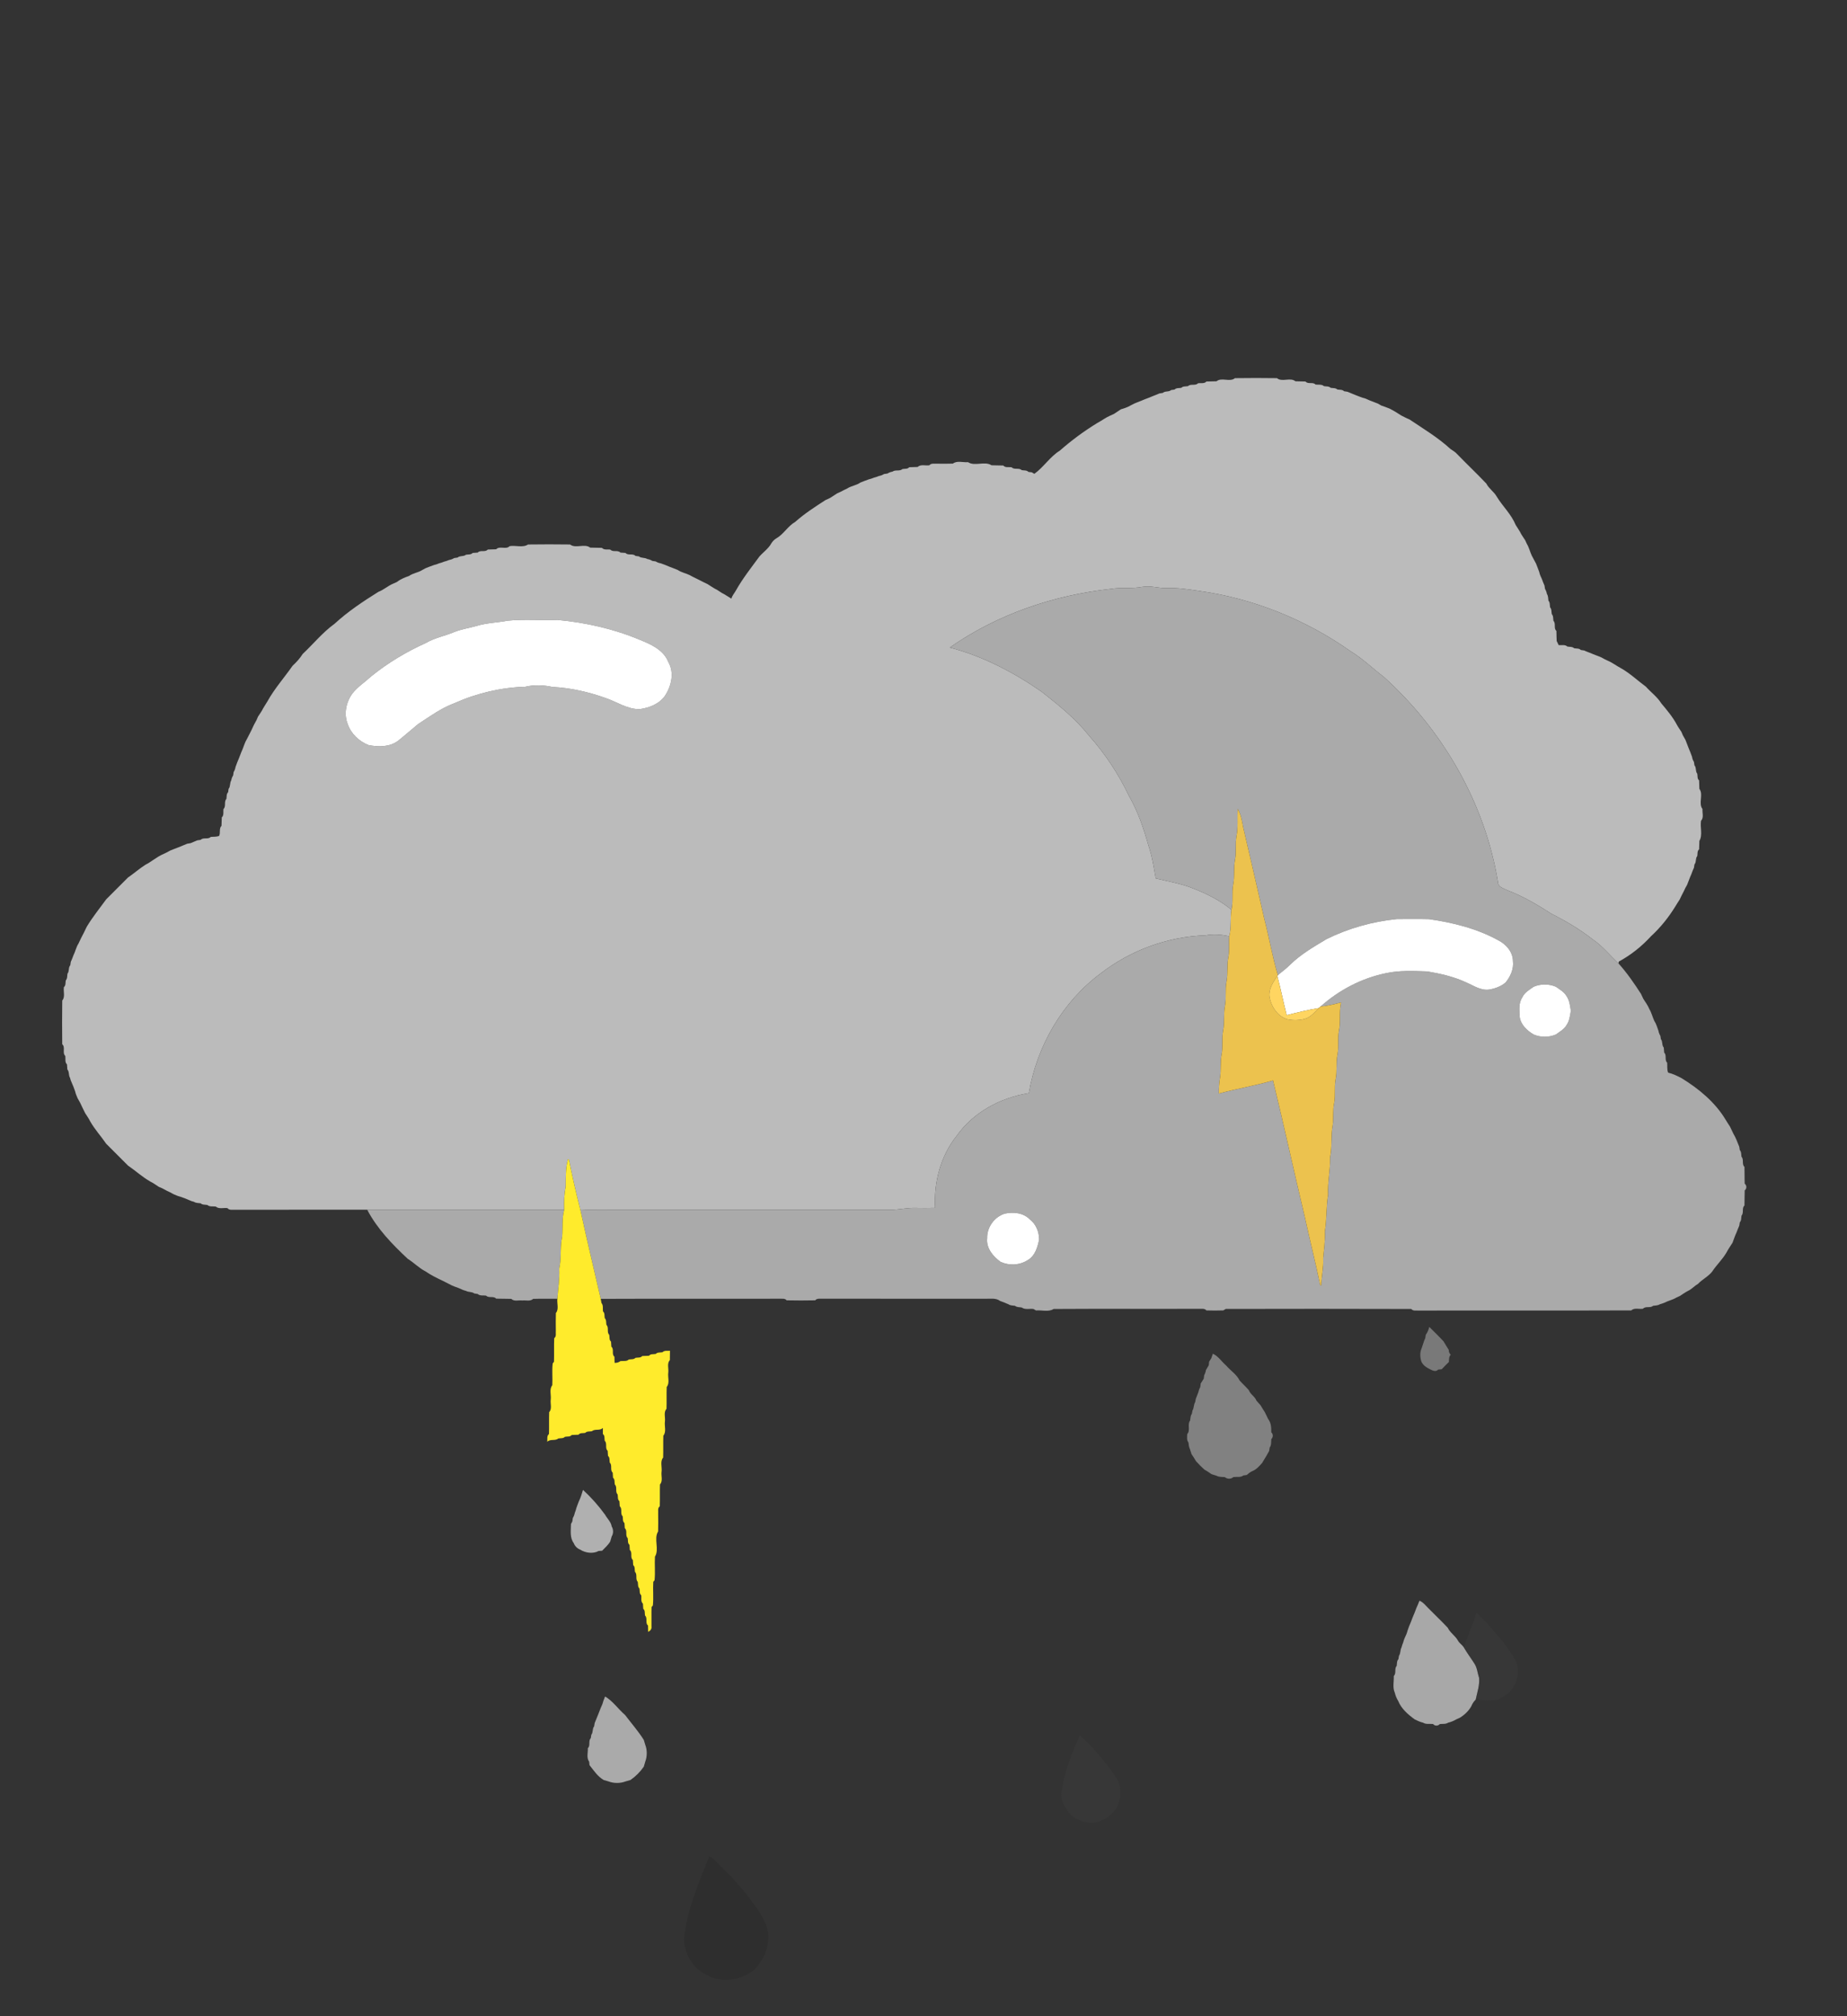 <?xml version="1.0" encoding="UTF-8" ?>
<!DOCTYPE svg PUBLIC "-//W3C//DTD SVG 1.1//EN" "http://www.w3.org/Graphics/SVG/1.1/DTD/svg11.dtd">
<svg width="1100pt" height="1200pt" viewBox="0 0 1100 1200" version="1.1" xmlns="http://www.w3.org/2000/svg">
<rect x="0" y="0" width="1100" height="1200" fill="#333333" stroke="none"/>
<g id="#bbbbbbff">
<path fill="#bbbbbb" opacity="1.00" d=" M 735.49 225.07 C 743.83 224.95 752.17 224.95 760.50 225.07 C 763.57 227.61 768.42 224.39 771.50 226.93 C 773.49 227.00 775.49 227.00 777.51 227.07 C 779.04 228.89 781.90 227.13 783.49 228.88 C 785.14 229.12 787.11 228.56 788.48 229.83 C 789.82 230.07 791.39 229.78 792.48 230.82 C 793.82 231.07 795.39 230.78 796.48 231.82 C 797.82 232.08 799.43 231.75 800.49 232.86 C 800.99 232.93 802.01 233.09 802.51 233.17 C 804.18 233.94 805.93 234.51 807.62 235.27 C 808.87 235.79 810.17 236.22 811.46 236.72 C 812.91 237.01 814.27 237.62 815.62 238.28 C 817.28 238.94 818.97 239.54 820.63 240.22 C 821.12 240.50 822.08 241.06 822.57 241.34 C 824.26 241.93 825.95 242.51 827.62 243.21 C 830.02 244.43 832.32 245.83 834.57 247.32 C 835.51 247.78 836.46 248.25 837.40 248.74 C 837.91 248.96 838.93 249.42 839.44 249.65 C 847.77 255.24 856.45 260.42 863.84 267.23 C 865.19 268.15 866.65 268.96 867.76 270.22 C 873.51 276.16 879.53 281.83 885.22 287.83 C 886.72 290.84 889.73 292.62 891.37 295.53 C 894.88 301.33 900.07 306.06 902.67 312.43 C 903.50 313.83 904.49 315.15 905.29 316.59 C 906.10 318.37 907.32 319.90 908.35 321.56 C 908.58 322.07 909.04 323.08 909.27 323.59 C 910.62 325.77 911.16 328.30 912.23 330.62 C 913.10 332.19 913.88 333.82 914.78 335.39 C 915.47 337.05 916.07 338.76 916.71 340.45 C 917.01 341.91 917.62 343.27 918.28 344.62 C 918.78 345.90 919.21 347.23 919.83 348.49 C 919.91 348.99 920.07 350.00 920.15 350.51 C 920.72 351.43 921.09 352.43 921.28 353.52 C 922.11 354.69 921.96 356.16 922.18 357.51 C 923.20 358.60 922.92 360.16 923.18 361.51 C 924.19 362.60 923.91 364.16 924.18 365.52 C 925.21 366.60 924.91 368.16 925.18 369.52 C 926.79 371.16 925.14 373.95 926.93 375.49 C 926.99 377.49 926.99 379.50 927.09 381.50 C 927.39 382.12 927.99 383.35 928.29 383.96 C 930.01 384.13 932.05 383.50 933.49 384.82 C 934.82 385.07 936.39 384.78 937.49 385.82 C 938.82 386.08 940.42 385.76 941.49 386.86 C 942.00 386.93 943.01 387.09 943.51 387.16 C 944.74 387.79 946.08 388.20 947.38 388.73 C 949.40 389.69 951.56 390.31 953.62 391.23 C 954.89 391.99 956.23 392.65 957.60 393.27 C 960.38 394.44 962.74 396.33 965.41 397.72 C 970.80 400.75 975.29 405.08 980.25 408.71 C 983.21 412.06 986.99 414.73 989.36 418.57 C 992.75 422.61 996.23 426.71 998.71 431.41 C 999.48 432.85 1000.48 434.16 1001.36 435.56 C 1001.58 436.07 1002.02 437.10 1002.24 437.62 C 1002.74 438.53 1003.26 439.45 1003.79 440.37 C 1004.46 442.03 1005.05 443.72 1005.73 445.38 C 1006.47 447.04 1007.09 448.75 1007.72 450.46 C 1007.87 451.55 1008.25 452.56 1008.85 453.49 C 1008.93 454.00 1009.07 455.01 1009.15 455.51 C 1010.41 456.90 1009.59 459.06 1010.82 460.49 C 1011.09 461.83 1010.69 463.49 1011.92 464.49 C 1011.98 466.16 1012.00 467.83 1012.08 469.51 C 1014.66 472.91 1011.32 478.10 1013.93 481.49 C 1013.74 483.78 1014.84 486.63 1013.07 488.50 C 1012.40 492.41 1014.17 497.01 1012.08 500.49 C 1012.00 502.16 1011.98 503.83 1011.92 505.51 C 1010.69 506.50 1011.09 508.16 1010.82 509.51 C 1009.60 510.94 1010.40 513.08 1009.15 514.49 C 1009.07 514.99 1008.91 516.01 1008.84 516.51 C 1008.19 517.75 1007.78 519.08 1007.27 520.38 C 1006.30 522.40 1005.67 524.56 1004.78 526.62 C 1004.00 527.89 1003.34 529.24 1002.73 530.60 C 1001.87 532.19 1001.08 533.80 1000.33 535.43 C 999.47 536.83 998.49 538.15 997.70 539.59 C 993.71 546.06 988.88 552.08 983.25 557.25 C 977.73 563.26 971.27 568.44 964.10 572.31 L 963.87 573.37 C 958.84 568.63 954.47 563.16 948.73 559.22 C 941.09 553.24 932.73 548.26 924.07 543.91 C 915.79 538.57 907.27 533.51 898.02 529.99 C 895.76 528.82 892.21 528.15 892.13 525.03 C 884.46 478.05 859.32 434.61 824.10 402.86 C 817.48 397.83 811.51 391.95 804.39 387.62 C 777.69 368.82 746.54 356.18 714.16 351.70 C 707.81 350.79 701.44 349.75 695.01 350.01 C 690.03 350.20 685.13 348.38 680.17 349.32 C 674.04 350.48 667.77 349.47 661.64 350.49 C 627.52 354.22 593.86 365.63 565.66 385.40 C 585.34 390.56 603.60 400.08 620.26 411.63 C 630.31 419.53 640.43 427.59 648.41 437.67 C 658.05 448.45 666.13 460.59 672.34 473.66 C 677.66 482.84 681.07 492.97 683.94 503.15 C 686.13 509.52 687.13 516.20 688.33 522.81 C 695.69 524.65 703.25 525.81 710.32 528.67 C 718.52 531.91 726.62 535.79 733.41 541.50 C 732.62 546.72 733.48 552.07 732.11 557.22 C 727.45 556.23 722.67 555.82 717.96 556.70 C 695.41 557.42 673.25 565.59 655.44 579.40 C 632.63 596.38 617.48 622.70 612.74 650.63 C 596.01 653.23 579.74 661.92 569.86 675.90 C 560.21 687.90 556.04 703.67 556.93 718.91 C 552.95 719.04 548.97 718.98 544.99 718.93 C 540.29 718.84 535.67 719.91 530.98 720.02 C 476.65 719.96 422.31 720.05 367.98 719.99 C 360.54 720.03 353.11 719.79 345.68 720.24 C 343.14 710.24 340.79 700.13 338.80 689.99 L 338.22 689.98 C 336.80 695.22 337.01 700.63 336.93 706.01 C 336.06 710.63 335.82 715.31 336.00 720.01 C 296.90 720.02 257.80 719.97 218.69 720.00 C 192.46 720.02 166.22 719.96 139.99 720.03 C 138.49 719.86 136.60 720.48 135.51 719.07 C 133.21 718.70 130.42 719.78 128.51 718.12 C 126.84 717.87 124.88 718.42 123.52 717.18 C 122.17 716.92 120.60 717.20 119.51 716.18 C 118.16 715.97 116.70 716.10 115.52 715.29 C 114.50 715.06 113.53 714.72 112.60 714.27 C 110.96 713.49 109.25 712.90 107.54 712.29 C 106.09 711.95 104.72 711.37 103.37 710.76 C 102.88 710.50 101.91 709.96 101.42 709.69 C 100.92 709.45 99.90 708.98 99.40 708.74 C 98.46 708.24 97.53 707.74 96.61 707.25 C 96.09 707.03 95.07 706.58 94.56 706.36 C 92.91 705.32 91.36 704.11 89.60 703.29 C 84.82 700.58 80.76 696.82 76.24 693.73 C 71.90 689.41 67.57 685.08 63.26 680.75 C 60.17 676.23 56.41 672.18 53.71 667.40 C 52.87 665.64 51.67 664.09 50.67 662.43 C 49.70 660.40 48.67 658.41 47.75 656.38 C 47.24 655.45 46.73 654.53 46.21 653.63 C 45.61 652.26 45.04 650.90 44.71 649.45 C 44.09 647.75 43.50 646.04 42.73 644.40 C 42.27 643.46 41.93 642.49 41.70 641.48 C 40.73 639.95 41.37 637.88 40.11 636.51 C 40.04 635.49 39.96 634.49 39.89 633.49 C 38.50 632.19 39.15 630.14 38.89 628.49 C 36.89 626.63 39.14 623.31 37.06 621.51 C 36.96 612.84 36.95 604.16 37.07 595.49 C 38.94 593.32 37.62 590.10 38.06 587.50 C 39.31 586.51 38.89 584.83 39.18 583.49 C 40.21 582.39 39.93 580.82 40.19 579.49 C 41.39 578.05 40.59 575.90 41.85 574.51 C 41.93 574.01 42.09 572.99 42.16 572.49 C 42.79 571.23 43.21 569.90 43.72 568.62 C 44.88 566.34 45.34 563.76 46.73 561.60 C 47.24 560.52 47.76 559.46 48.26 558.39 C 49.48 556.16 50.56 553.86 51.67 551.57 C 55.11 545.83 59.35 540.65 63.27 535.24 C 67.58 530.91 71.91 526.58 76.24 522.27 C 79.77 519.86 82.99 516.98 86.59 514.70 C 90.35 512.81 93.48 509.88 97.40 508.27 C 98.76 507.65 100.10 506.98 101.39 506.22 C 103.03 505.52 104.73 504.94 106.38 504.27 C 108.06 503.51 109.81 502.93 111.49 502.17 C 111.99 502.09 113.01 501.92 113.51 501.83 C 114.82 501.22 116.19 500.77 117.49 500.16 C 118.00 500.09 119.01 499.94 119.51 499.86 C 121.13 498.19 123.88 499.80 125.49 498.13 C 127.16 497.94 128.92 498.18 130.51 497.50 C 131.45 495.60 130.31 493.09 131.92 491.51 C 131.99 489.83 132.01 488.16 132.08 486.50 C 133.51 485.22 132.84 483.15 133.12 481.49 C 134.80 479.89 133.22 477.16 134.83 475.52 C 135.09 474.16 134.75 472.56 135.86 471.51 C 135.93 471.01 136.07 469.99 136.14 469.49 C 137.34 468.08 136.74 466.03 137.71 464.52 C 137.89 463.43 138.27 462.42 138.85 461.51 C 138.93 461.00 139.07 459.99 139.15 459.49 C 139.73 458.56 140.11 457.55 140.28 456.46 C 140.91 454.75 141.52 453.04 142.27 451.38 C 142.79 450.14 143.21 448.86 143.73 447.62 C 144.70 445.59 145.32 443.42 146.24 441.37 C 146.50 440.88 147.03 439.90 147.29 439.41 C 148.09 437.80 148.89 436.19 149.74 434.61 C 150.24 433.52 150.76 432.45 151.25 431.38 C 151.75 430.45 152.25 429.53 152.76 428.61 C 152.98 428.10 153.42 427.07 153.64 426.56 C 154.68 424.91 155.88 423.36 156.71 421.59 C 157.50 420.15 158.50 418.84 159.29 417.41 C 163.48 409.83 169.31 403.33 174.25 396.25 C 176.53 394.15 178.60 391.88 180.25 389.25 C 186.60 383.28 192.16 376.38 199.23 371.28 C 207.16 363.99 216.22 357.96 225.37 352.25 C 228.62 351.02 231.17 348.55 234.40 347.27 C 234.91 347.04 235.93 346.58 236.44 346.35 C 238.58 344.67 241.07 343.68 243.62 342.79 C 245.98 341.10 248.98 340.85 251.42 339.30 C 251.90 339.03 252.88 338.50 253.37 338.23 C 255.04 337.53 256.75 336.90 258.46 336.29 C 259.50 336.06 260.51 335.73 261.48 335.29 C 262.51 335.05 263.51 334.71 264.48 334.29 C 265.51 334.05 266.51 333.71 267.48 333.29 C 268.56 333.10 269.57 332.72 270.49 332.15 C 270.99 332.07 272.00 331.93 272.51 331.85 C 273.91 330.60 276.05 331.38 277.49 330.18 C 278.83 329.90 280.46 330.26 281.49 329.11 C 282.49 329.03 283.50 328.96 284.51 328.89 C 286.08 327.12 288.95 328.89 290.49 327.08 C 292.16 327.01 293.83 326.99 295.51 326.92 C 297.63 324.68 301.38 327.32 303.50 325.06 C 307.08 324.43 311.36 326.15 314.49 324.07 C 322.83 323.96 331.17 323.95 339.51 324.07 C 342.89 326.69 348.10 323.31 351.50 325.93 C 353.83 326.01 356.17 325.98 358.51 326.07 C 359.76 327.53 361.84 326.83 363.51 327.12 C 365.09 328.85 367.91 327.15 369.49 328.89 C 370.49 328.96 371.50 329.03 372.51 329.10 C 374.08 330.84 376.88 329.17 378.48 330.87 C 378.99 330.94 380.00 331.08 380.51 331.15 C 381.92 332.33 383.96 331.73 385.48 332.71 C 386.57 332.88 387.57 333.26 388.49 333.85 C 388.99 333.93 390.00 334.07 390.51 334.15 C 391.43 334.73 392.44 335.11 393.54 335.28 C 395.24 335.90 396.96 336.52 398.62 337.27 C 400.28 337.93 401.96 338.51 403.61 339.22 C 405.73 340.69 408.33 341.13 410.63 342.24 C 411.12 342.50 412.10 343.03 412.59 343.29 C 413.91 343.98 415.25 344.64 416.60 345.27 C 418.19 346.11 419.80 346.91 421.43 347.67 C 422.83 348.51 424.15 349.50 425.59 350.29 C 427.66 351.21 429.33 352.80 431.41 353.71 C 432.84 354.51 434.15 355.50 435.60 356.30 C 436.05 354.44 437.41 353.05 438.30 351.41 C 442.31 344.27 447.42 337.84 452.25 331.26 C 454.57 328.61 457.62 326.57 459.35 323.44 C 460.11 322.17 461.17 321.11 462.44 320.36 C 466.78 317.87 469.22 313.12 473.57 310.64 C 479.09 305.71 485.36 301.69 491.57 297.67 C 492.52 297.22 493.47 296.77 494.43 296.33 C 495.84 295.49 497.16 294.51 498.56 293.65 C 499.07 293.42 500.09 292.96 500.59 292.73 C 501.90 292.02 503.24 291.36 504.60 290.72 C 507.01 289.13 510.03 288.91 512.39 287.22 C 514.05 286.51 515.76 285.92 517.46 285.29 C 518.49 285.05 519.50 284.72 520.48 284.30 C 521.51 284.05 522.51 283.72 523.48 283.29 C 524.56 283.12 525.57 282.73 526.49 282.14 C 526.99 282.07 528.00 281.92 528.51 281.85 C 529.42 281.26 530.42 280.88 531.52 280.72 C 533.27 279.37 535.82 280.69 537.48 279.17 C 538.83 278.89 540.49 279.30 541.49 278.08 C 543.16 278.01 544.83 277.99 546.51 277.92 C 548.37 276.18 551.20 277.30 553.50 276.93 C 554.59 275.52 556.47 276.12 557.97 275.97 C 561.15 275.99 564.33 276.06 567.51 275.93 C 569.99 273.99 573.57 275.36 576.51 275.07 C 580.56 277.75 586.45 274.24 590.50 276.93 C 592.83 277.01 595.16 276.98 597.51 277.07 C 598.76 278.53 600.84 277.83 602.51 278.12 C 604.10 279.80 606.83 278.22 608.48 279.82 C 609.82 280.09 611.44 279.74 612.49 280.87 C 613.00 280.93 614.01 281.06 614.52 281.12 C 614.89 281.35 615.63 281.80 616.00 282.03 C 621.49 278.13 625.31 271.85 631.16 268.23 C 638.14 262.12 645.63 256.55 653.59 251.71 C 656.25 250.32 658.62 248.44 661.40 247.27 C 661.91 247.04 662.93 246.58 663.44 246.35 C 664.84 245.49 666.16 244.51 667.55 243.62 C 669.57 243.03 671.59 242.38 673.40 241.28 C 676.00 239.76 678.90 238.95 681.62 237.72 C 683.29 237.07 684.97 236.46 686.62 235.74 C 687.90 235.21 689.22 234.77 690.49 234.17 C 690.99 234.09 692.01 233.93 692.51 233.85 C 693.91 232.58 696.08 233.42 697.49 232.15 C 698.00 232.08 699.01 231.93 699.51 231.86 C 700.55 230.75 702.16 231.09 703.52 230.83 C 704.59 229.77 706.16 230.07 707.52 229.83 C 709.16 228.23 711.89 229.80 713.49 228.12 C 715.15 227.83 717.23 228.52 718.49 227.07 C 720.49 227.00 722.49 227.00 724.51 226.93 C 727.57 224.38 732.42 227.62 735.49 225.07 M 302.44 369.40 C 296.17 370.62 289.70 370.70 283.58 372.61 C 279.16 373.86 274.55 374.50 270.28 376.27 C 264.80 378.57 258.82 379.63 253.65 382.68 C 242.12 387.86 231.19 394.39 221.34 402.32 C 217.51 405.84 213.05 408.68 209.81 412.82 C 206.10 417.94 204.66 424.95 207.08 430.94 C 209.02 436.74 213.93 441.31 219.57 443.49 C 225.43 444.60 231.95 444.68 236.98 441.00 C 241.06 437.77 244.95 434.27 248.99 430.98 C 255.95 426.45 262.75 421.43 270.60 418.55 C 283.87 412.60 298.36 409.16 312.87 408.74 C 318.16 407.46 323.73 407.71 329.02 408.86 C 339.81 409.38 350.47 411.83 360.64 415.44 C 367.40 417.70 373.68 422.26 381.05 422.06 C 386.73 421.25 392.73 418.96 396.09 414.05 C 399.89 408.22 401.70 400.34 398.02 394.00 C 395.23 386.84 387.77 383.51 381.13 380.83 C 365.52 374.27 348.80 370.51 331.98 368.96 C 322.14 369.31 312.23 368.44 302.44 369.40 Z" />
</g>
<g id="#aaaaaaff">
<path fill="#aaaaaa" opacity="1.00" d=" M 661.64 350.49 C 667.77 349.47 674.04 350.48 680.17 349.32 C 685.13 348.38 690.03 350.20 695.01 350.01 C 701.44 349.75 707.81 350.79 714.16 351.70 C 746.54 356.18 777.69 368.82 804.39 387.62 C 811.51 391.95 817.48 397.83 824.10 402.86 C 859.32 434.61 884.46 478.05 892.13 525.03 C 892.21 528.15 895.76 528.82 898.02 529.99 C 907.27 533.51 915.79 538.57 924.07 543.91 C 932.73 548.26 941.09 553.24 948.73 559.22 C 954.47 563.16 958.84 568.63 963.87 573.37 C 968.92 578.95 973.24 585.23 977.32 591.56 C 977.76 592.51 978.21 593.47 978.67 594.44 C 979.95 596.44 981.37 598.37 982.29 600.59 C 983.61 602.77 984.15 605.30 985.23 607.61 C 986.41 609.39 986.97 611.47 987.70 613.47 C 987.89 614.54 988.27 615.55 988.84 616.50 C 988.92 617.00 989.08 618.00 989.16 618.50 C 990.36 619.93 989.60 622.09 990.88 623.50 C 990.94 624.49 991.02 625.49 991.12 626.50 C 992.80 628.11 991.18 630.89 992.90 632.50 C 993.08 634.45 992.69 636.54 993.48 638.41 C 996.28 639.09 998.88 640.33 1001.43 641.68 C 1011.74 647.98 1021.44 656.00 1027.71 666.42 C 1028.51 667.84 1029.46 669.16 1030.33 670.56 C 1030.97 671.90 1031.62 673.24 1032.26 674.61 C 1033.77 677.08 1034.72 679.82 1035.82 682.49 C 1035.91 683.00 1036.07 684.00 1036.15 684.50 C 1037.18 685.58 1036.91 687.15 1037.19 688.51 C 1038.73 690.19 1037.20 692.92 1038.93 694.50 C 1039.06 697.83 1038.93 701.16 1039.07 704.50 C 1040.37 705.46 1040.37 707.52 1039.07 708.50 C 1038.95 711.49 1039.04 714.49 1038.93 717.50 C 1037.19 719.07 1038.72 721.79 1037.19 723.50 C 1036.92 724.84 1037.18 726.40 1036.16 727.50 C 1036.07 728.00 1035.91 729.01 1035.83 729.51 C 1035.23 730.76 1034.78 732.08 1034.27 733.38 C 1033.30 735.41 1032.62 737.55 1031.82 739.65 C 1030.66 741.57 1029.29 743.37 1028.27 745.39 C 1025.93 749.52 1022.35 752.77 1019.76 756.74 C 1017.39 759.81 1013.79 761.41 1011.18 764.22 C 1009.09 765.35 1007.55 767.28 1005.39 768.27 C 1003.64 769.14 1002.08 770.31 1000.43 771.35 C 999.93 771.58 998.92 772.04 998.41 772.27 C 996.24 773.65 993.66 774.09 991.40 775.30 C 990.44 775.68 989.47 776.02 988.49 776.30 C 987.28 777.06 985.83 776.98 984.49 777.19 C 982.79 778.73 980.07 777.19 978.49 778.93 C 976.19 779.29 973.37 778.19 971.50 779.93 C 929.34 780.11 887.18 779.92 845.02 780.03 C 843.49 779.88 841.63 780.45 840.50 779.07 C 803.68 778.93 766.85 778.98 730.04 779.05 C 729.65 779.27 728.88 779.71 728.50 779.93 C 725.16 780.04 721.83 780.04 718.50 779.93 C 717.36 778.55 715.50 779.09 714.00 778.97 C 685.17 779.08 656.33 778.88 627.50 779.07 C 624.50 781.02 620.43 779.65 617.01 779.95 C 616.63 779.73 615.87 779.29 615.49 779.08 C 613.18 778.76 610.51 779.66 608.50 778.19 C 607.14 777.94 605.61 778.15 604.50 777.19 C 603.17 776.98 601.74 777.08 600.59 776.28 C 598.97 775.51 597.28 774.92 595.61 774.30 C 593.08 772.39 589.86 773.08 586.94 772.99 C 554.64 773.01 522.35 773.02 490.06 772.97 C 488.52 773.10 486.64 772.54 485.50 773.93 C 479.83 774.05 474.16 774.05 468.50 773.93 C 467.38 772.56 465.54 773.09 464.05 772.97 C 428.62 773.08 393.19 772.90 357.76 773.06 C 353.73 755.45 349.48 737.90 345.68 720.24 C 353.11 719.79 360.54 720.03 367.98 719.99 C 422.31 720.05 476.65 719.96 530.98 720.02 C 535.67 719.91 540.29 718.84 544.99 718.93 C 548.97 718.98 552.95 719.04 556.93 718.91 C 556.04 703.67 560.21 687.90 569.86 675.90 C 579.74 661.92 596.01 653.23 612.74 650.63 C 617.48 622.70 632.63 596.38 655.44 579.40 C 673.25 565.59 695.41 557.42 717.96 556.70 C 722.67 555.82 727.45 556.23 732.11 557.22 C 731.78 561.31 732.36 565.46 731.58 569.52 C 730.56 574.43 731.43 579.50 730.44 584.42 C 729.54 589.10 730.45 593.90 729.56 598.58 C 728.58 603.48 729.42 608.53 728.44 613.43 C 727.54 618.11 728.46 622.91 727.56 627.60 C 726.61 632.19 727.37 636.92 726.57 641.54 C 726.02 644.60 725.88 647.71 725.92 650.83 C 736.61 648.00 747.54 646.14 758.17 643.08 C 764.76 670.28 770.73 697.64 777.20 724.87 C 780.12 738.28 783.51 751.58 786.29 765.02 L 786.88 765.00 C 787.02 759.65 788.32 754.40 788.02 749.04 C 788.46 743.70 789.31 738.39 789.04 733.01 C 790.23 725.71 789.76 718.29 790.96 711.00 C 790.61 703.61 792.34 696.38 792.12 689.00 C 793.46 682.65 792.49 676.13 793.68 669.78 C 794.31 665.38 793.64 660.88 794.58 656.51 C 795.45 651.85 794.54 647.06 795.44 642.41 C 796.43 637.50 795.56 632.46 796.57 627.56 C 797.45 622.90 796.55 618.13 797.42 613.47 C 798.59 607.93 797.35 602.20 798.70 596.68 C 794.66 597.57 790.68 598.83 786.52 599.01 C 797.46 589.28 810.84 582.24 825.20 579.27 C 833.33 577.44 841.71 577.91 849.97 578.15 C 857.94 579.49 865.93 581.31 873.29 584.74 C 877.65 586.62 881.94 589.68 886.94 588.97 C 890.44 588.37 893.98 587.07 896.70 584.74 C 899.57 581.21 901.62 576.65 901.04 572.01 C 900.99 566.57 896.99 562.00 892.34 559.66 C 879.61 552.63 865.32 549.11 851.04 547.06 C 844.69 546.89 838.33 547.00 831.99 547.01 C 817.42 548.48 803.07 552.47 789.95 558.99 C 782.37 563.52 774.65 568.00 768.30 574.22 C 766.08 576.50 763.47 578.34 761.04 580.38 C 757.77 569.41 755.86 558.08 753.00 547.00 C 748.82 528.60 744.56 510.22 740.28 491.85 C 739.64 488.26 738.97 484.62 737.16 481.40 C 736.75 486.74 737.46 492.14 736.43 497.44 C 735.55 502.11 736.45 506.91 735.56 511.59 C 734.56 516.49 735.44 521.53 734.44 526.43 C 733.47 531.41 734.57 536.54 733.41 541.50 C 726.62 535.79 718.52 531.91 710.32 528.67 C 703.25 525.81 695.69 524.65 688.33 522.81 C 687.13 516.20 686.13 509.52 683.94 503.15 C 681.07 492.97 677.66 482.84 672.34 473.66 C 666.13 460.59 658.05 448.45 648.41 437.67 C 640.43 427.59 630.31 419.53 620.26 411.63 C 603.60 400.08 585.34 390.56 565.66 385.40 C 593.86 365.63 627.52 354.22 661.64 350.49 M 913.40 587.27 C 910.86 589.06 907.97 590.68 906.60 593.63 C 904.37 596.99 904.91 601.18 905.05 605.00 C 905.58 609.84 909.39 613.36 913.38 615.72 C 917.59 617.51 922.39 617.49 926.62 615.72 C 928.91 614.01 931.63 612.62 933.04 610.00 C 934.76 607.52 935.02 604.47 935.54 601.59 C 935.04 598.61 934.78 595.47 933.00 592.93 C 931.57 590.33 928.87 588.94 926.57 587.25 C 922.36 585.51 917.60 585.50 913.40 587.27 M 598.40 722.33 C 592.15 724.30 587.74 730.45 587.91 737.01 C 587.28 742.88 591.44 747.85 595.94 751.05 C 601.11 753.39 607.17 753.09 612.02 750.03 C 616.38 747.59 617.89 742.45 618.83 737.88 C 618.90 733.28 617.04 728.57 613.28 725.73 C 609.43 721.78 603.54 721.24 598.40 722.33 Z" />
<path fill="#aaaaaa" opacity="1.00" d=" M 218.69 720.00 C 257.80 719.97 296.90 720.02 336.00 720.01 C 334.62 725.24 335.22 730.63 334.82 735.96 C 333.43 742.26 334.52 748.76 333.07 755.07 C 333.36 761.09 332.39 767.01 331.95 773.00 C 327.13 773.04 322.32 772.91 317.50 773.07 C 315.78 774.74 313.16 773.74 311.04 774.03 C 308.89 773.73 306.23 774.77 304.50 773.07 C 301.50 772.94 298.50 773.04 295.50 772.93 C 293.94 771.14 291.12 772.81 289.50 771.13 C 287.83 770.87 285.86 771.41 284.50 770.15 C 284.00 770.08 283.00 769.92 282.49 769.85 C 281.05 768.72 279.07 769.18 277.52 768.31 C 276.07 767.96 274.71 767.36 273.38 766.71 C 271.43 765.96 269.40 765.35 267.59 764.29 C 266.25 763.63 264.91 762.98 263.60 762.27 C 260.09 760.62 256.62 758.91 253.42 756.70 C 249.55 754.75 246.50 751.49 242.82 749.21 C 233.56 740.54 224.61 731.31 218.69 720.00 Z" />
<path fill="#aaaaaa" opacity="1.00" d=" M 360.37 1009.70 C 365.03 1012.48 368.18 1017.21 372.28 1020.74 C 375.98 1025.66 380.11 1030.28 383.40 1035.54 C 383.71 1036.52 384.01 1037.51 384.30 1038.51 C 385.48 1041.55 385.46 1045.43 384.29 1048.49 C 384.00 1049.47 383.71 1050.47 383.42 1051.48 C 381.30 1054.56 378.56 1057.30 375.48 1059.42 C 374.48 1059.71 373.48 1059.99 372.49 1060.29 C 369.43 1061.47 365.56 1061.47 362.51 1060.30 C 361.51 1060.00 360.51 1059.71 359.53 1059.42 C 355.89 1057.31 353.63 1053.74 351.08 1050.56 C 351.03 1050.04 350.93 1049.02 350.87 1048.50 C 349.15 1046.23 350.25 1043.12 350.08 1040.50 C 351.81 1038.91 350.21 1036.14 351.85 1034.50 C 351.93 1034.00 352.08 1033.00 352.16 1032.50 C 353.34 1031.05 352.65 1028.94 353.84 1027.50 C 353.92 1027.00 354.09 1025.99 354.18 1025.49 C 354.92 1023.80 355.53 1022.06 356.26 1020.38 C 356.78 1019.12 357.21 1017.85 357.73 1016.62 C 358.36 1015.27 358.96 1013.91 359.30 1012.47 C 359.57 1011.78 360.10 1010.40 360.37 1009.70 Z" />
</g>
<g id="#ffffffff">
<path fill="#ffffff" opacity="1.00" d=" M 302.44 369.40 C 312.23 368.44 322.14 369.31 331.98 368.96 C 348.80 370.51 365.52 374.27 381.13 380.83 C 387.77 383.51 395.23 386.84 398.02 394.00 C 401.70 400.34 399.89 408.22 396.09 414.05 C 392.73 418.96 386.73 421.25 381.05 422.06 C 373.68 422.26 367.40 417.70 360.64 415.44 C 350.47 411.83 339.81 409.38 329.02 408.86 C 323.73 407.71 318.16 407.46 312.87 408.74 C 298.36 409.16 283.87 412.60 270.60 418.55 C 262.75 421.43 255.95 426.45 248.99 430.98 C 244.95 434.27 241.06 437.77 236.98 441.00 C 231.95 444.68 225.43 444.60 219.57 443.49 C 213.93 441.31 209.02 436.74 207.08 430.94 C 204.66 424.95 206.10 417.94 209.81 412.82 C 213.05 408.68 217.51 405.84 221.34 402.32 C 231.19 394.39 242.12 387.86 253.65 382.68 C 258.82 379.63 264.80 378.57 270.28 376.27 C 274.55 374.50 279.16 373.86 283.58 372.61 C 289.70 370.70 296.17 370.62 302.44 369.40 Z" />
<path fill="#ffffff" opacity="1.00" d=" M 789.95 558.99 C 803.07 552.47 817.42 548.48 831.99 547.01 C 838.33 547.00 844.69 546.89 851.04 547.06 C 865.32 549.11 879.61 552.63 892.34 559.66 C 896.99 562.00 900.99 566.57 901.04 572.01 C 901.62 576.65 899.57 581.21 896.70 584.74 C 893.98 587.07 890.44 588.37 886.94 588.97 C 881.94 589.68 877.65 586.62 873.29 584.74 C 865.93 581.31 857.94 579.49 849.97 578.15 C 841.71 577.91 833.33 577.44 825.20 579.27 C 810.84 582.24 797.46 589.28 786.52 599.01 C 786.24 599.26 785.68 599.76 785.39 600.00 C 778.96 601.03 772.62 602.61 766.31 604.20 C 764.30 596.45 762.78 588.59 760.72 580.86 L 761.04 580.38 C 763.47 578.34 766.08 576.50 768.30 574.22 C 774.65 568.00 782.37 563.52 789.95 558.99 Z" />
<path fill="#ffffff" opacity="1.00" d=" M 913.40 587.27 C 917.60 585.50 922.36 585.51 926.57 587.25 C 928.87 588.94 931.57 590.33 933.00 592.93 C 934.78 595.47 935.04 598.61 935.54 601.59 C 935.02 604.47 934.76 607.52 933.04 610.00 C 931.63 612.62 928.91 614.01 926.62 615.72 C 922.39 617.49 917.59 617.51 913.38 615.72 C 909.39 613.36 905.58 609.84 905.05 605.00 C 904.91 601.18 904.37 596.99 906.60 593.63 C 907.97 590.68 910.86 589.06 913.40 587.27 Z" />
<path fill="#ffffff" opacity="1.00" d=" M 598.40 722.33 C 603.54 721.24 609.43 721.78 613.28 725.73 C 617.04 728.57 618.90 733.28 618.83 737.88 C 617.89 742.45 616.38 747.59 612.02 750.03 C 607.17 753.09 601.11 753.39 595.94 751.05 C 591.44 747.85 587.28 742.88 587.91 737.01 C 587.74 730.45 592.15 724.30 598.40 722.33 Z" />
</g>
<g id="#ecc24eff">
<path fill="#ecc24e" opacity="1.00" d=" M 737.16 481.40 C 738.97 484.62 739.64 488.26 740.28 491.85 C 744.56 510.22 748.82 528.60 753.00 547.00 C 755.86 558.08 757.77 569.41 761.04 580.38 L 760.72 580.86 C 758.34 584.46 755.56 588.39 756.01 592.95 C 756.94 599.00 760.90 605.13 767.08 606.79 C 770.45 607.38 774.01 607.32 777.31 606.36 C 780.70 605.29 782.98 602.43 785.39 600.00 C 785.68 599.76 786.24 599.26 786.52 599.01 C 790.68 598.83 794.66 597.57 798.70 596.68 C 797.35 602.20 798.59 607.93 797.42 613.47 C 796.55 618.13 797.45 622.90 796.57 627.56 C 795.56 632.46 796.43 637.50 795.44 642.41 C 794.54 647.06 795.45 651.85 794.58 656.51 C 793.64 660.88 794.31 665.38 793.68 669.78 C 792.49 676.13 793.46 682.65 792.12 689.00 C 792.34 696.38 790.61 703.61 790.96 711.00 C 789.76 718.29 790.23 725.71 789.04 733.01 C 789.31 738.39 788.46 743.70 788.02 749.04 C 788.32 754.40 787.02 759.65 786.88 765.00 L 786.29 765.02 C 783.51 751.58 780.12 738.28 777.20 724.87 C 770.73 697.64 764.76 670.28 758.17 643.08 C 747.54 646.14 736.61 648.00 725.92 650.83 C 725.88 647.71 726.02 644.60 726.57 641.54 C 727.37 636.92 726.61 632.19 727.56 627.60 C 728.46 622.91 727.54 618.11 728.44 613.43 C 729.42 608.53 728.58 603.48 729.56 598.58 C 730.45 593.90 729.54 589.10 730.44 584.42 C 731.43 579.50 730.56 574.43 731.58 569.52 C 732.36 565.46 731.78 561.31 732.11 557.22 C 733.48 552.07 732.62 546.72 733.41 541.50 C 734.57 536.54 733.47 531.41 734.44 526.43 C 735.44 521.53 734.56 516.49 735.56 511.59 C 736.45 506.91 735.55 502.11 736.43 497.44 C 737.46 492.14 736.75 486.74 737.16 481.40 Z" />
</g>
<g id="#ffd561ff">
<path fill="#ffd561" opacity="1.00" d=" M 756.01 592.95 C 755.56 588.39 758.34 584.46 760.72 580.86 C 762.78 588.59 764.30 596.45 766.31 604.20 C 772.62 602.61 778.96 601.03 785.39 600.00 C 782.98 602.43 780.70 605.29 777.31 606.36 C 774.01 607.32 770.45 607.38 767.08 606.79 C 760.90 605.13 756.94 599.00 756.01 592.95 Z" />
</g>
<g id="#ffeb2cff">
<path fill="#ffeb2c" opacity="1.00" d=" M 338.22 689.98 L 338.80 689.99 C 340.79 700.13 343.14 710.24 345.68 720.24 C 349.48 737.90 353.73 755.45 357.76 773.06 C 357.88 773.68 358.10 774.92 358.22 775.54 C 359.42 776.92 358.88 778.85 359.11 780.52 C 360.31 781.51 359.89 783.17 360.16 784.53 C 361.26 785.57 360.90 787.17 361.16 788.53 C 362.81 790.13 361.19 792.86 362.84 794.47 C 363.11 795.81 362.68 797.48 363.90 798.48 C 363.96 799.48 364.03 800.50 364.10 801.52 C 365.93 803.04 364.05 805.97 365.93 807.48 C 365.97 808.69 366.00 809.91 366.03 811.14 C 367.34 811.21 368.49 810.87 369.48 810.11 C 371.14 809.84 373.14 810.46 374.47 809.16 C 375.81 808.90 377.42 809.25 378.47 808.16 C 379.82 807.87 381.50 808.32 382.48 807.08 C 383.82 807.01 385.17 806.97 386.52 806.92 C 387.49 805.66 389.17 806.11 390.53 805.84 C 391.57 804.73 393.17 805.08 394.52 804.84 C 395.70 803.58 397.51 804.11 399.01 803.93 C 399.00 805.78 399.00 807.65 398.94 809.52 C 397.08 811.48 398.33 814.53 398.00 816.97 C 397.60 819.74 399.00 823.18 397.06 825.48 C 396.90 829.82 397.09 834.17 396.94 838.52 C 395.08 840.50 396.34 843.59 396.00 846.05 C 395.61 848.79 396.98 852.20 395.06 854.49 C 394.90 858.82 395.09 863.17 394.94 867.52 C 392.99 869.79 394.39 873.21 394.00 875.98 C 393.65 878.41 394.92 881.49 393.06 883.48 C 392.91 887.82 393.09 892.17 392.94 896.52 C 391.48 897.57 392.14 899.46 391.97 900.96 C 391.99 904.48 392.06 907.99 391.94 911.51 C 389.20 915.85 392.81 922.15 390.06 926.48 C 389.78 931.16 390.32 935.89 389.82 940.55 L 389.06 941.48 C 388.78 946.16 389.31 950.89 388.82 955.55 L 388.06 956.49 C 387.90 960.31 388.08 964.13 388.00 967.97 C 388.28 969.46 387.30 970.63 386.02 971.27 C 385.99 970.00 385.97 968.73 385.94 967.48 C 384.07 965.98 385.87 963.12 384.16 961.53 C 383.88 960.17 384.31 958.50 383.10 957.52 C 383.03 956.49 382.96 955.48 382.90 954.48 C 381.47 953.20 382.16 951.13 381.89 949.48 C 380.69 948.47 381.10 946.81 380.84 945.47 C 379.73 944.41 380.08 942.81 379.83 941.48 C 378.20 939.85 379.80 937.13 378.16 935.53 C 377.88 934.16 378.31 932.50 377.10 931.52 C 377.03 930.49 376.96 929.48 376.90 928.48 C 375.08 926.94 376.91 924.04 375.10 922.52 C 375.03 921.49 374.96 920.48 374.90 919.48 C 373.67 918.48 374.11 916.81 373.84 915.47 C 372.15 913.86 373.88 911.05 372.10 909.52 C 372.03 908.49 371.96 907.48 371.90 906.48 C 370.68 905.48 371.11 903.81 370.84 902.47 C 369.16 900.86 370.88 898.05 369.10 896.52 C 369.03 895.49 368.96 894.48 368.90 893.48 C 367.68 892.48 368.11 890.81 367.84 889.47 C 366.18 887.86 367.81 885.12 366.16 883.53 C 365.88 882.17 366.32 880.50 365.10 879.52 C 365.03 878.49 364.96 877.48 364.90 876.48 C 363.12 874.93 364.84 872.13 363.16 870.53 C 362.88 869.17 363.31 867.50 362.10 866.52 C 362.03 865.49 361.96 864.48 361.90 863.48 C 360.12 861.93 361.84 859.12 360.16 857.53 C 359.87 856.16 360.35 854.45 359.05 853.51 C 359.03 852.28 359.03 851.06 359.05 849.85 C 357.29 851.77 354.37 850.21 352.52 851.83 C 351.18 852.08 349.57 851.73 348.52 852.84 C 347.17 853.10 345.49 852.66 344.52 853.92 C 343.17 853.97 341.82 854.01 340.48 854.08 C 339.50 855.32 337.82 854.87 336.47 855.16 C 335.42 856.25 333.81 855.90 332.47 856.17 C 330.60 857.77 327.67 856.24 325.87 858.17 C 326.17 856.61 325.49 854.63 326.94 853.52 C 327.09 849.17 326.90 844.82 327.06 840.48 C 328.91 838.51 327.66 835.46 327.99 833.04 C 328.35 830.24 327.00 826.83 328.92 824.49 C 329.20 820.15 328.64 815.76 329.18 811.46 L 329.93 810.49 C 330.07 805.82 329.88 801.15 330.06 796.48 C 331.51 795.40 330.85 793.47 331.03 791.97 C 331.01 788.47 330.94 784.97 331.06 781.49 C 333.01 779.18 331.58 775.76 331.95 773.00 C 332.39 767.01 333.36 761.09 333.07 755.07 C 334.52 748.76 333.43 742.26 334.82 735.96 C 335.22 730.63 334.62 725.24 336.00 720.01 C 335.82 715.31 336.06 710.63 336.93 706.01 C 337.01 700.63 336.80 695.22 338.22 689.98 Z" />
</g>
<g id="#898989d0">
<path fill="#898989" opacity="0.82" d=" M 851.22 789.74 C 854.06 792.60 857.00 795.37 859.73 798.36 C 860.67 800.09 861.80 801.71 862.82 803.41 C 862.79 804.57 863.19 805.54 864.00 806.31 C 862.84 807.46 863.01 809.11 862.90 810.62 C 861.44 812.04 860.00 813.47 858.61 814.96 C 858.09 815.00 857.05 815.09 856.53 815.14 C 854.99 816.83 852.97 815.58 851.37 814.80 C 849.34 813.86 847.56 812.51 846.55 810.49 C 845.70 807.94 845.53 804.95 846.66 802.48 C 846.99 801.47 847.32 800.47 847.66 799.48 C 847.96 798.44 848.35 797.44 848.82 796.47 C 848.90 795.97 849.05 794.97 849.13 794.46 C 850.14 793.04 850.83 791.42 851.22 789.74 Z" />
</g>
<g id="#959595cd">
<path fill="#959595" opacity="0.80" d=" M 722.34 805.69 C 725.61 807.23 727.59 810.44 730.26 812.76 C 732.86 815.77 736.48 818.01 738.27 821.65 C 740.02 823.61 741.98 825.38 743.73 827.35 C 744.62 829.89 747.35 831.10 748.28 833.63 C 749.08 834.54 749.90 835.45 750.73 836.37 C 751.52 837.80 752.44 839.16 753.32 840.56 C 753.98 841.89 754.62 843.23 755.27 844.60 C 757.05 846.87 757.15 849.69 757.12 852.47 C 758.33 853.58 758.30 855.38 757.15 856.53 C 756.92 858.20 757.31 860.09 756.17 861.53 C 756.09 862.03 755.94 863.03 755.87 863.54 C 755.32 864.48 754.79 865.45 754.27 866.42 C 753.44 867.83 752.52 869.19 751.73 870.64 C 749.97 872.64 748.15 874.76 745.56 875.69 C 744.43 876.27 743.44 877.05 742.50 877.89 C 742.01 877.96 741.02 878.09 740.52 878.15 C 738.81 879.50 736.52 878.85 734.53 879.12 C 733.13 880.43 730.89 880.38 729.47 879.15 C 727.78 878.98 726.01 879.18 724.49 878.32 C 723.49 878.00 722.51 877.69 721.54 877.39 C 720.16 876.45 718.82 875.49 717.36 874.73 C 715.56 873.13 713.86 871.43 712.27 869.64 C 711.49 868.17 710.53 866.82 709.62 865.46 C 709.29 864.47 708.98 863.49 708.68 862.51 C 708.05 861.26 707.96 859.86 707.78 858.52 C 706.64 857.06 707.03 855.21 707.05 853.53 C 709.14 851.29 706.96 847.85 708.77 845.47 C 709.02 844.11 708.94 842.62 709.82 841.47 C 709.91 840.98 710.09 840.01 710.19 839.52 C 711.16 837.98 710.83 836.01 711.81 834.48 C 711.91 833.99 712.09 833.00 712.19 832.51 C 712.74 831.19 713.22 829.85 713.71 828.52 C 713.94 827.44 714.31 826.43 714.84 825.48 C 714.90 824.97 715.03 823.94 715.10 823.43 C 715.69 822.47 716.29 821.51 716.90 820.57 C 716.97 820.06 717.10 819.03 717.16 818.52 C 717.70 817.55 718.05 816.51 718.21 815.42 C 718.75 814.44 719.31 813.49 719.90 812.55 C 719.95 812.03 720.05 810.98 720.10 810.45 C 720.42 809.95 721.05 808.96 721.37 808.46 C 721.61 807.77 722.10 806.38 722.34 805.69 Z" />
</g>
<g id="#b4b4b4f7">
<path fill="#b4b4b4" opacity="0.97" d=" M 347.21 886.75 C 352.11 891.24 356.48 896.19 360.37 901.54 C 361.65 903.88 363.88 905.77 364.30 908.52 C 365.38 910.29 365.41 912.71 364.29 914.48 C 364.00 915.47 363.71 916.47 363.42 917.47 C 362.19 919.59 360.29 921.19 358.62 922.96 C 358.09 923.00 357.03 923.07 356.50 923.11 C 353.24 924.93 348.70 924.32 345.58 922.32 C 343.76 921.61 342.38 920.23 341.68 918.42 C 339.25 915.11 340.01 910.90 340.05 907.07 C 340.25 906.68 340.66 905.90 340.86 905.51 C 340.93 905.00 341.08 904.00 341.15 903.50 C 341.71 902.56 342.10 901.55 342.31 900.49 C 342.71 899.50 343.03 898.49 343.29 897.47 C 343.77 896.18 344.20 894.87 344.72 893.61 C 345.82 891.43 346.51 889.07 347.21 886.75 Z" />
</g>
<g id="#a8a8a8fd">
<path fill="#a8a8a8" opacity="1.00" d=" M 845.38 952.70 C 847.62 953.60 849.06 955.62 850.75 957.26 C 854.54 961.14 858.52 964.84 862.22 968.81 C 863.68 971.85 866.76 973.58 868.34 976.54 C 869.22 978.08 870.85 979.00 871.81 980.52 C 873.69 983.80 876.00 986.80 878.02 990.01 C 879.79 992.59 879.92 995.80 880.90 998.70 C 881.24 1002.79 879.94 1006.75 879.06 1010.70 L 878.84 1011.59 C 877.73 1012.68 876.87 1013.97 876.30 1015.42 C 874.74 1018.29 872.21 1020.65 869.44 1022.36 C 868.94 1022.58 867.92 1023.04 867.42 1023.27 C 865.88 1024.18 864.22 1024.89 862.48 1025.29 C 860.99 1026.28 859.16 1025.93 857.50 1026.12 C 856.46 1027.33 854.49 1027.37 853.50 1026.09 C 851.49 1025.87 849.30 1026.43 847.52 1025.30 C 845.76 1024.89 844.14 1024.14 842.56 1023.35 C 838.61 1020.50 834.58 1017.02 832.72 1012.40 C 831.80 1010.86 831.08 1009.22 830.70 1007.49 C 829.24 1004.40 830.24 1000.79 830.08 997.50 C 831.78 995.91 830.26 993.19 831.81 991.51 C 832.06 990.14 831.79 988.57 832.85 987.50 C 832.93 987.00 833.08 986.00 833.16 985.50 C 834.22 984.02 833.84 982.07 834.68 980.51 C 834.96 979.48 835.29 978.48 835.69 977.51 C 835.95 976.50 836.29 975.53 836.71 974.59 C 837.37 973.26 837.97 971.90 838.29 970.46 C 838.89 968.74 839.51 967.03 840.27 965.38 C 840.77 964.13 841.20 962.85 841.73 961.62 C 842.70 959.59 843.29 957.40 844.29 955.39 C 844.56 954.72 845.10 953.38 845.38 952.70 Z" />
</g>
<g id="#3f3f3f57">
<path fill="#3f3f3f" opacity="0.34" d=" M 879.27 959.77 C 883.02 963.66 887.22 967.16 890.29 971.66 C 895.14 976.62 899.28 982.31 902.64 988.37 C 905.89 994.90 903.38 1002.59 898.58 1007.61 C 895.63 1009.47 892.73 1012.09 889.02 1012.02 C 885.67 1012.09 882.10 1012.40 879.06 1010.70 C 879.94 1006.75 881.24 1002.79 880.90 998.70 C 879.92 995.80 879.79 992.59 878.02 990.01 C 876.00 986.80 873.69 983.80 871.81 980.52 C 874.04 973.50 877.27 966.83 879.27 959.77 Z" />
</g>
<g id="#3d3d3d5d">
<path fill="#3d3d3d" opacity="0.36" d=" M 643.16 1032.74 C 651.76 1040.64 659.24 1049.66 665.71 1059.38 C 667.72 1064.68 667.71 1070.95 665.00 1076.01 C 661.95 1080.91 656.60 1084.03 650.98 1085.01 C 645.57 1084.98 639.94 1082.85 636.38 1078.66 C 633.70 1074.89 630.97 1070.20 632.37 1065.43 C 634.10 1054.03 638.36 1043.17 643.16 1032.74 Z" />
</g>
<g id="#15151521">
<path fill="#151515" opacity="0.13" d=" M 422.42 1104.75 C 425.78 1106.52 427.98 1109.74 430.75 1112.25 C 438.54 1119.55 445.22 1127.94 451.43 1136.61 C 455.07 1142.36 458.80 1149.07 457.38 1156.12 C 456.88 1162.30 453.40 1167.81 449.30 1172.27 C 441.62 1178.47 430.27 1180.64 421.37 1175.70 C 412.97 1172.08 407.61 1163.19 407.37 1154.19 C 408.97 1136.86 416.08 1120.74 422.42 1104.75 Z" />
</g>
</svg>
